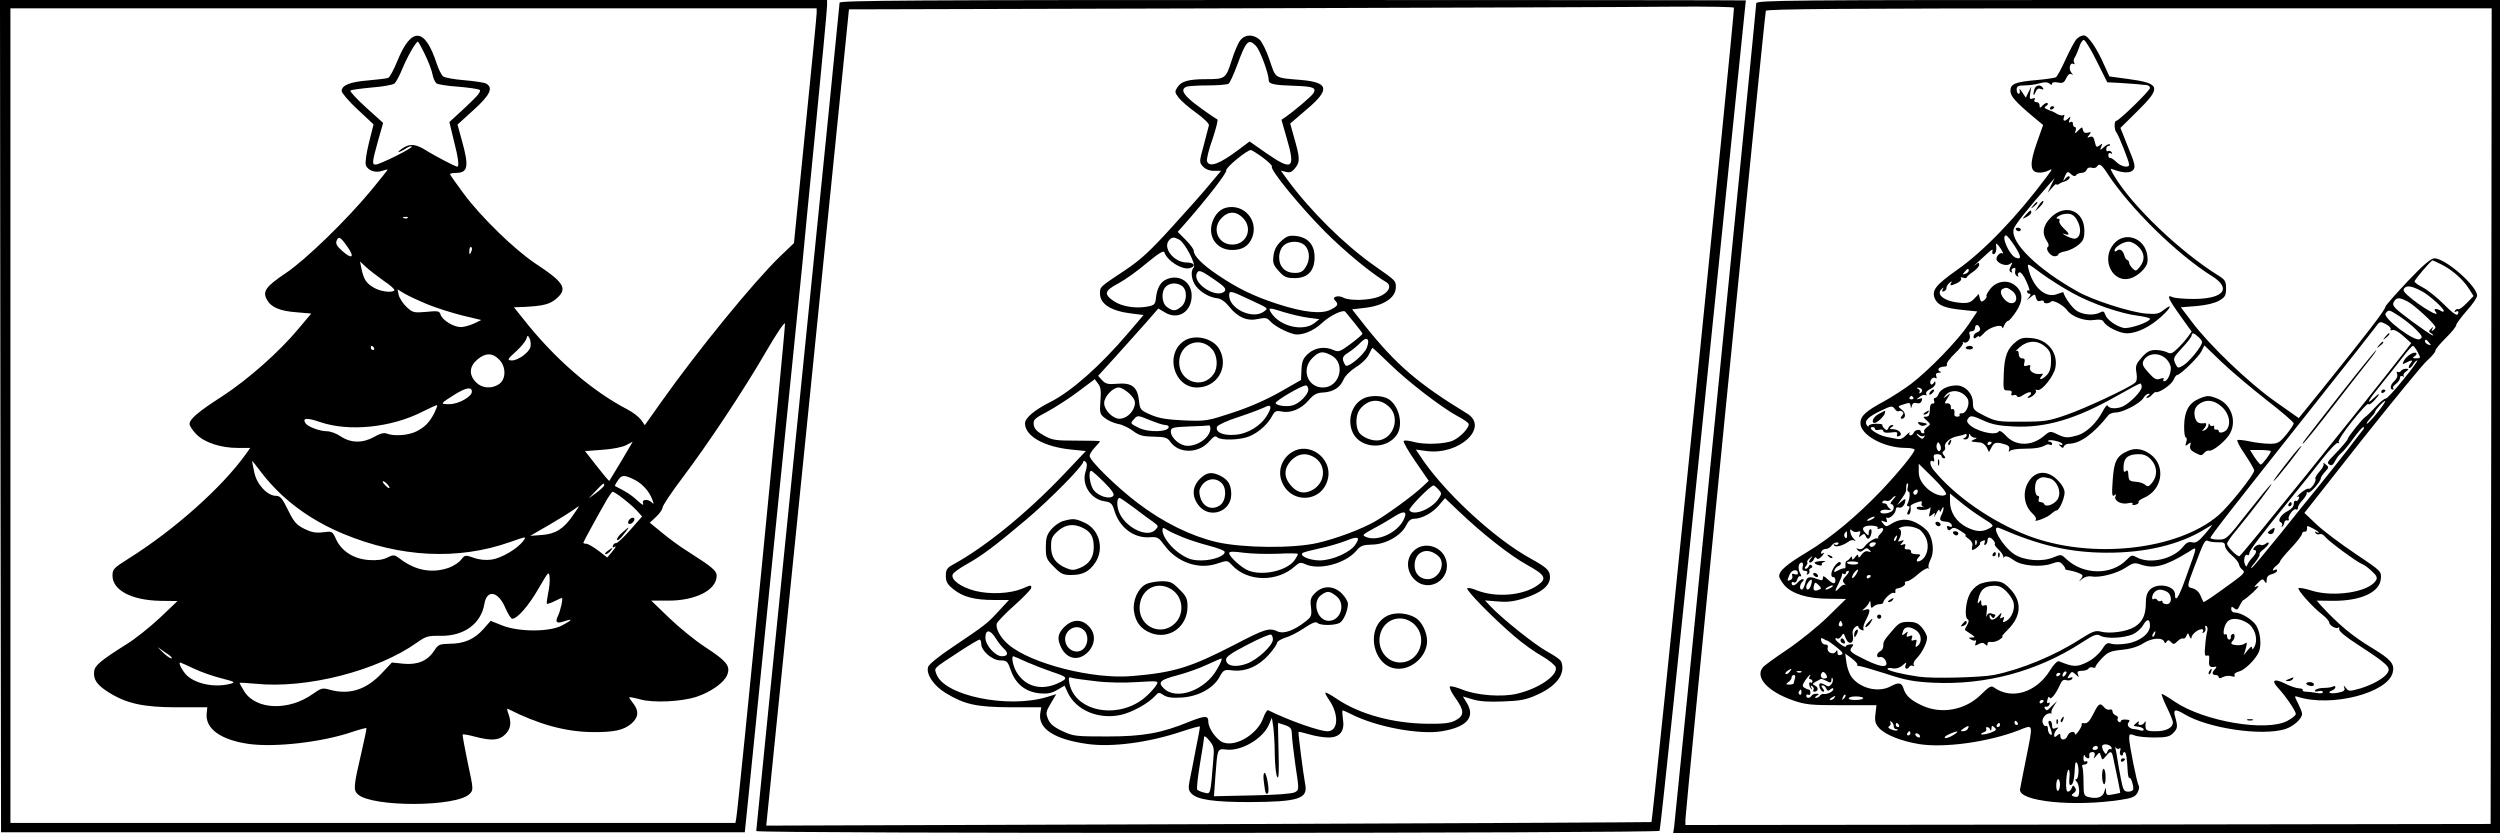 <?xml version="1.0" standalone="no"?>
<!DOCTYPE svg PUBLIC "-//W3C//DTD SVG 20010904//EN"
 "http://www.w3.org/TR/2001/REC-SVG-20010904/DTD/svg10.dtd">
<svg version="1.0" xmlns="http://www.w3.org/2000/svg"
 width="1200pt" height="400pt" viewBox="0 0 1200 400"
 preserveAspectRatio="xMidYMid meet">
<g transform="translate(0,400) scale(0.1,-0.1)"
fill="#000000" stroke="none">
<path d="M2 2003 l3 -1998 1785 0 1785 0 18 175 c9 96 70 688 133 1315 64 627
120 1187 126 1245 5 58 34 353 64 657 30 303 54 563 54 577 l0 26 -1985 0
-1985 0 2 -1997z m3918 1935 c0 -13 -25 -267 -55 -564 l-54 -541 -67 -64
c-125 -121 -395 -451 -569 -697 l-80 -113 -18 26 c-11 14 -40 37 -66 50 -171
89 -351 245 -500 435 l-44 55 54 2 c87 5 117 12 149 39 56 48 40 77 -100 169
-100 67 -256 218 -341 331 -38 51 -69 95 -69 98 0 3 13 6 28 6 58 0 64 30 30
152 l-22 80 77 70 c80 72 96 107 60 127 -10 5 -57 12 -105 16 -48 4 -94 12
-102 19 -7 6 -21 34 -30 61 -56 173 -121 178 -188 14 -17 -43 -38 -81 -45 -83
-7 -3 -51 -8 -96 -12 -86 -7 -127 -23 -127 -51 0 -9 34 -49 77 -89 l76 -71
-22 -88 c-12 -48 -19 -96 -15 -107 8 -26 47 -40 79 -28 14 5 25 8 25 5 0 -2
-35 -46 -77 -97 -118 -143 -318 -337 -410 -398 -97 -65 -114 -89 -92 -128 20
-37 62 -55 143 -61 l70 -6 -63 -75 c-90 -108 -240 -241 -361 -320 -120 -77
-160 -112 -160 -135 0 -10 15 -32 33 -50 40 -40 117 -65 199 -65 l59 0 -19
-27 c-116 -163 -346 -367 -566 -505 -70 -44 -76 -50 -76 -81 0 -70 91 -118
229 -121 l83 -1 -84 -80 c-47 -44 -117 -100 -157 -125 -126 -79 -156 -104
-159 -132 -5 -39 13 -65 66 -99 88 -56 169 -74 332 -74 l145 0 -3 -30 c-7 -73
68 -127 203 -146 125 -17 347 8 490 56 39 13 72 22 74 20 1 -2 -9 -52 -23
-112 -39 -168 -41 -185 -18 -206 69 -62 473 -61 536 2 19 19 19 21 -9 151 -15
72 -26 132 -24 134 2 3 29 -2 59 -10 80 -21 117 -18 145 11 27 26 31 57 15
100 -6 15 -7 25 -3 23 145 -74 274 -110 403 -112 107 -1 151 8 190 40 35 30
38 61 10 97 -11 14 -20 27 -20 30 0 2 24 -2 53 -10 64 -18 200 -11 272 13 68
23 130 67 145 103 18 44 -1 67 -105 135 -48 31 -125 94 -173 140 l-86 83 80 0
c132 -1 234 51 234 119 0 25 -21 42 -140 118 -34 21 -89 61 -121 88 l-60 49
31 29 c16 15 30 35 30 43 0 9 43 74 96 144 124 164 299 428 405 612 46 79 85
137 87 128 3 -16 -225 -2333 -234 -2375 l-4 -22 -1740 0 -1740 0 0 1955 0
1955 1935 0 1935 0 0 -22z m-1880 -200 c17 -35 33 -77 36 -95 3 -18 12 -37 19
-43 6 -5 53 -13 103 -16 50 -4 96 -11 104 -15 9 -7 -8 -28 -66 -82 l-79 -73
21 -87 c22 -85 27 -127 17 -127 -9 0 -106 51 -145 75 -52 34 -81 37 -115 15
-17 -11 -26 -20 -22 -20 4 0 19 7 33 16 13 9 27 14 31 11 6 -7 -154 -87 -174
-87 -18 0 -17 11 11 112 l25 88 -82 74 c-45 41 -79 78 -75 81 3 4 50 10 103
15 53 4 101 13 108 19 7 5 24 36 37 68 24 59 66 133 76 133 2 0 18 -28 34 -62z
m-83 -784 c-3 -3 -12 -4 -19 -1 -8 3 -5 6 6 6 11 1 17 -2 13 -5z m-289 -139
c37 -52 21 -62 -28 -17 -22 19 -29 32 -25 45 10 25 18 22 53 -28z m595 -20
c-7 -21 -12 -19 -10 4 0 11 5 18 9 15 4 -3 5 -11 1 -19z m-421 -143 c32 -21
55 -42 51 -46 -13 -13 -69 -5 -100 14 -36 21 -47 40 -58 90 l-7 35 28 -26 c16
-15 55 -45 86 -67z m208 -112 c41 -17 117 -41 168 -54 l92 -22 -35 -17 c-20
-9 -48 -17 -63 -17 -35 0 -88 33 -97 59 -5 18 -12 20 -69 14 -59 -5 -65 -4
-94 23 -17 16 -34 42 -38 57 l-6 28 33 -20 c19 -11 68 -34 109 -51z m496 -206
c-7 -26 -59 -64 -88 -64 -26 0 -23 6 22 46 21 19 42 45 46 56 6 20 7 20 16 4
5 -10 7 -29 4 -42z m-751 -4 c3 -5 1 -10 -4 -10 -6 0 -11 5 -11 10 0 6 2 10 4
10 3 0 8 -4 11 -10z m600 -55 c35 -34 35 -96 0 -119 -36 -24 -82 -20 -110 9
-35 35 -33 76 6 109 38 33 73 33 104 1z m-130 -155 c0 -24 -64 -60 -108 -60
-46 0 -45 2 25 46 55 34 83 39 83 14z m-180 -102 c-24 -46 -44 -67 -87 -89
-38 -19 -107 -24 -142 -10 -13 5 -33 0 -60 -16 -55 -31 -112 -30 -160 2 -20
14 -50 25 -67 25 -34 0 -93 22 -103 39 -16 25 7 27 71 5 137 -47 339 -27 489
49 38 19 70 34 72 32 2 -2 -4 -18 -13 -37z m898 -230 c-31 -51 -57 -94 -58
-96 -2 -2 -29 30 -60 70 l-57 73 83 6 c48 3 97 13 114 22 17 9 31 16 32 17 0
0 -24 -42 -54 -92z m-1627 -167 c82 -75 178 -136 291 -183 274 -114 551 -128
801 -40 79 28 80 28 64 6 -29 -39 -105 -83 -152 -90 -28 -4 -60 -1 -87 9 -40
14 -42 13 -60 -10 -10 -13 -36 -30 -58 -38 -80 -28 -159 -14 -231 40 -31 23
-33 24 -64 9 -22 -11 -50 -15 -90 -12 -73 5 -131 43 -157 100 -18 39 -18 39
-63 33 -35 -4 -56 0 -90 17 -38 19 -50 34 -78 91 -27 55 -37 67 -57 67 -41 0
-92 54 -104 111 -6 27 -11 53 -11 56 0 3 19 -21 43 -53 24 -33 70 -83 103
-113z m1694 74 c34 -18 66 -54 80 -90 9 -24 9 -28 -1 -17 -20 19 -50 16 -42
-5 4 -11 -7 -5 -27 14 -29 27 -52 42 -108 70 -2 1 4 13 14 27 18 28 31 28 84
1z m-1190 -20 c19 -22 8 -25 -12 -3 -10 10 -14 18 -9 18 5 0 14 -7 21 -15z
m1040 -4 c0 -5 -17 -21 -37 -36 l-38 -28 34 36 c37 39 41 42 41 28z m86 -60
c21 -16 52 -42 68 -59 l28 -31 -57 -65 c-32 -36 -62 -64 -68 -63 -5 1 -12 -4
-15 -12 -3 -10 0 -11 9 -5 8 4 3 -5 -11 -22 l-25 -30 -43 33 c-24 18 -50 33
-58 33 -8 0 -14 2 -14 5 0 4 67 127 116 212 11 18 22 33 25 33 3 0 24 -13 45
-29z m-236 -85 c-44 -64 -83 -89 -149 -94 l-56 -4 90 52 c50 29 101 61 115 71
14 10 26 19 28 19 2 0 -11 -20 -28 -44z m-119 -374 c-5 -26 -8 -48 -6 -50 2
-2 18 3 36 12 18 9 34 16 36 16 7 0 -7 -63 -19 -87 -15 -30 -6 -38 31 -25 44
15 38 6 -11 -20 -60 -32 -207 -32 -288 0 l-55 22 -35 -40 c-43 -48 -92 -70
-162 -70 -48 -1 -55 -4 -73 -32 -32 -50 -80 -70 -147 -64 l-57 6 -48 -51 c-76
-81 -157 -106 -253 -79 -31 9 -39 7 -77 -20 -117 -84 -275 -78 -331 12 -12 20
-22 37 -22 40 0 2 35 0 77 -4 245 -25 584 62 775 198 42 30 53 33 112 32 113
-2 195 58 211 153 12 73 68 61 102 -22 12 -27 26 -49 32 -49 24 0 79 63 126
145 47 81 50 85 53 55 2 -17 -1 -52 -7 -78z m-1821 -295 c13 -10 19 -17 12
-17 -7 0 -27 15 -45 33 -18 17 -24 25 -13 16 12 -9 32 -23 46 -32z m120 -66
c33 -16 93 -37 133 -47 60 -15 68 -19 47 -25 -74 -21 -166 -4 -212 38 -22 21
-44 63 -33 63 2 0 31 -13 65 -29z"/>
<path d="M3021 1506 c-7 -8 -8 -17 -3 -20 6 -3 15 1 21 8 7 8 8 17 3 20 -6 3
-15 -1 -21 -8z"/>
<path d="M2987 1444 c-16 -13 -27 -29 -25 -35 2 -6 16 5 31 25 33 42 32 44 -6
10z"/>
<path d="M2916 1355 c-11 -8 -15 -15 -9 -15 6 0 16 7 23 15 16 19 11 19 -14 0z"/>
<path d="M4030 3987 c0 -8 -90 -903 -200 -1990 -110 -1086 -200 -1980 -200
-1986 0 -13 4323 -11 4336 1 4 4 98 902 210 1995 112 1094 204 1989 204 1991
0 1 -979 2 -2175 2 -1818 0 -2175 -2 -2175 -13z m4293 -24 c5 -7 -390 -3903
-396 -3909 -1 -1 -958 -6 -2125 -10 l-2124 -7 7 69 c4 38 93 920 199 1959
l191 1890 1845 5 c1015 3 1970 6 2122 8 152 1 279 -1 281 -5z"/>
<path d="M5953 3806 c-10 -12 -29 -57 -42 -99 -27 -84 -30 -87 -122 -87 -83 0
-118 -10 -136 -37 -15 -22 -15 -26 4 -51 11 -15 49 -48 84 -73 35 -25 63 -52
62 -60 -2 -8 -13 -51 -25 -96 -22 -80 -22 -82 -4 -102 12 -13 31 -21 53 -21
l34 0 -52 -62 c-28 -35 -111 -128 -184 -208 -105 -116 -151 -158 -226 -208
-122 -81 -119 -78 -119 -111 0 -50 52 -84 152 -96 l57 -7 -74 -87 c-133 -156
-271 -279 -374 -331 -74 -37 -121 -76 -121 -102 0 -61 91 -113 223 -126 l69
-7 -105 -111 c-179 -188 -378 -350 -536 -436 -25 -14 -31 -23 -31 -52 0 -28 7
-41 36 -64 45 -37 101 -52 195 -52 l72 0 -49 -53 c-56 -61 -63 -66 -217 -170
-64 -42 -119 -86 -122 -98 -11 -35 27 -91 85 -126 91 -55 147 -67 311 -68
l147 0 -5 -30 c-10 -73 68 -124 226 -146 118 -17 296 7 454 60 48 16 87 27 87
23 0 -4 -9 -54 -21 -112 -11 -58 -24 -125 -29 -148 -7 -36 -5 -47 10 -62 29
-29 109 -40 278 -40 234 1 281 16 267 85 -9 48 -35 249 -32 252 2 1 25 -4 52
-12 26 -8 68 -15 91 -15 56 0 80 30 70 90 -3 22 -4 40 -1 40 3 0 23 -9 43 -19
118 -60 326 -99 433 -81 119 20 161 66 121 134 l-20 33 47 -14 c32 -10 77 -13
146 -10 83 3 111 8 163 32 95 42 138 102 116 159 -3 9 -33 30 -65 47 -58 31
-217 158 -273 217 l-28 30 61 -5 c46 -4 76 -1 129 16 81 26 122 60 122 100 0
33 -14 46 -93 90 -177 97 -424 327 -532 495 l-19 28 52 -7 c156 -21 302 114
194 180 -233 142 -339 233 -485 415 l-67 85 59 7 c92 10 151 49 151 99 0 32 2
30 -105 105 -144 102 -304 260 -416 412 l-31 43 24 -6 c20 -5 30 -1 46 20 23
29 22 47 -8 151 l-17 61 78 67 c114 96 108 130 -23 142 -133 11 -123 5 -153
93 -14 43 -36 88 -48 100 -31 28 -71 27 -94 -3z m77 -28 c19 -21 60 -132 60
-164 0 -17 25 -23 127 -26 88 -3 103 -10 87 -36 -11 -16 -87 -81 -131 -112
l-22 -15 24 -84 c45 -152 30 -164 -97 -76 l-80 56 -52 -39 c-91 -69 -141 -87
-152 -57 -4 9 8 57 26 107 17 51 28 94 23 95 -5 2 -44 28 -86 59 -76 55 -95
85 -61 98 9 3 55 6 102 6 48 0 92 4 99 8 6 4 25 45 42 91 43 117 54 128 91 89z
m31 -534 c27 -20 47 -39 44 -44 -9 -15 137 -193 254 -311 98 -98 226 -203 296
-244 28 -17 10 -51 -36 -69 -45 -18 -141 -21 -170 -5 -26 14 -58 4 -41 -13 18
-18 15 -26 -20 -44 -44 -23 -128 -14 -253 26 -117 38 -193 75 -291 141 -73 49
-114 91 -114 115 0 8 -17 31 -38 52 l-39 39 39 44 c105 120 197 239 194 251
-5 12 98 97 118 98 4 0 30 -16 57 -36z m-401 -394 c27 -14 83 -121 70 -134
-17 -17 -11 -62 11 -90 24 -31 68 -55 104 -58 16 -2 37 -17 56 -41 41 -51 86
-70 138 -58 34 7 43 6 58 -11 21 -23 75 -52 115 -62 35 -8 93 15 133 53 38 36
104 68 113 54 4 -5 24 -30 45 -55 20 -25 37 -47 37 -50 0 -3 -25 -25 -56 -48
-50 -37 -59 -41 -81 -31 -43 20 -90 13 -123 -16 -25 -23 -31 -36 -33 -78 l-2
-49 -100 -57 c-63 -36 -146 -73 -226 -99 -124 -41 -129 -42 -236 -38 -82 4
-120 10 -159 27 -50 22 -52 24 -57 69 -7 65 -35 86 -104 80 -44 -4 -56 -1 -73
17 l-19 21 82 90 c45 50 110 123 145 162 l62 71 34 -20 c62 -36 126 5 126 82
0 65 -59 104 -119 79 -31 -12 -48 -44 -53 -95 -3 -26 -8 -31 -43 -37 -56 -10
-120 1 -158 26 -50 34 -46 50 20 85 32 17 94 61 137 98 56 46 81 62 85 52 14
-43 91 -89 126 -75 27 10 16 26 -19 26 -60 0 -116 69 -85 106 14 17 24 17 49
4z m169 -192 c47 -32 58 -44 50 -55 -34 -40 -154 33 -135 83 8 21 19 18 85
-28z m-155 -31 c26 -19 24 -76 -4 -99 -27 -22 -39 -23 -68 -2 -26 18 -30 74
-6 98 19 19 54 21 78 3z m322 -64 c97 -45 93 -42 70 -59 -54 -39 -166 14 -166
78 0 25 7 23 96 -19z m169 -62 c33 -10 84 -22 114 -26 l54 -7 -24 -19 c-54
-42 -165 -16 -207 49 -17 27 -13 27 63 3z m395 -172 c-13 -31 -86 -93 -100
-84 -4 3 -10 14 -13 25 -4 14 3 25 27 39 17 11 42 31 56 46 31 33 48 19 30
-26z m110 -75 c90 -88 251 -211 327 -252 29 -15 53 -32 53 -38 0 -20 -39 -61
-74 -78 -38 -18 -142 -22 -195 -6 -19 5 -38 7 -43 4 -5 -3 20 -47 56 -99 l64
-93 -31 -29 c-43 -41 -171 -134 -227 -166 -67 -38 -185 -82 -275 -103 -118
-27 -357 -25 -485 4 -123 29 -254 93 -377 186 -103 78 -233 205 -233 228 0 7
11 25 25 40 14 15 25 28 25 30 0 2 -51 3 -112 3 -102 0 -117 2 -158 25 -33 19
-46 32 -48 52 -3 23 4 30 65 62 37 20 104 63 148 96 l80 60 16 -22 c13 -16 15
-36 11 -83 -4 -57 -3 -63 22 -82 14 -11 42 -24 63 -28 20 -3 52 -19 71 -33 29
-22 46 -27 99 -28 54 -1 66 -4 80 -24 41 -59 137 -58 188 2 20 23 29 28 38 19
16 -16 111 -14 155 5 43 18 88 58 108 97 13 24 19 27 45 22 42 -10 94 11 130
53 25 29 40 37 71 38 48 3 81 24 97 62 7 17 33 43 60 60 28 17 54 43 62 61 8
17 15 31 17 31 2 0 39 -34 82 -76z m-281 41 c73 -37 43 -155 -39 -155 -74 0
-105 87 -51 141 33 33 50 35 90 14z m-109 -165 c0 -24 -44 -68 -76 -76 -30 -8
-77 -1 -81 11 -3 10 123 84 145 85 6 0 12 -9 12 -20z m-858 -20 c24 -25 29
-36 24 -58 -9 -34 -41 -62 -73 -62 -32 0 -73 42 -73 75 0 31 41 75 70 75 12 0
35 -14 52 -30z m661 -102 c-30 -52 -94 -91 -155 -95 -58 -5 -96 13 -86 39 4 8
50 30 105 47 54 18 109 39 123 46 32 17 37 3 13 -37z m-490 -48 c9 0 17 -4 17
-9 0 -25 -96 -28 -143 -5 -43 22 -43 21 -23 43 16 18 18 18 74 -5 31 -13 65
-24 75 -24z m217 -17 c-1 -41 -57 -83 -110 -83 -36 0 -80 38 -80 69 0 18 8 21
88 24 48 1 90 4 95 5 4 1 7 -6 7 -15z m-599 -206 c-21 -62 24 -133 90 -143 32
-5 38 -11 48 -45 24 -80 92 -132 167 -128 41 3 45 0 73 -38 60 -82 164 -119
254 -88 48 16 49 16 71 -8 75 -81 218 -82 303 -4 19 17 27 19 48 9 67 -31 193
3 245 64 21 25 32 29 77 30 64 1 138 43 162 91 11 23 23 33 39 33 37 0 90 29
120 66 l28 33 64 -61 c115 -110 248 -214 329 -259 89 -49 98 -66 52 -98 -70
-50 -201 -61 -294 -24 -21 9 -41 13 -44 9 -8 -8 125 -144 225 -229 39 -34 100
-78 135 -97 34 -20 63 -44 65 -54 8 -40 -84 -102 -187 -126 -71 -17 -191 -8
-259 19 -30 12 -57 19 -62 16 -5 -3 6 -28 25 -54 44 -61 45 -85 3 -108 -26
-14 -55 -18 -138 -17 -164 2 -324 46 -431 118 -29 20 -55 34 -57 31 -2 -2 5
-16 16 -32 50 -71 47 -153 -6 -153 -39 0 -186 52 -285 101 -5 2 -15 -14 -23
-36 -26 -77 -129 -141 -192 -119 -31 11 -72 67 -72 100 0 30 -15 30 -91 0
-133 -55 -222 -71 -394 -71 -152 0 -163 1 -216 26 -41 19 -59 35 -68 57 -12
29 -11 36 13 76 l26 44 -46 -14 c-188 -56 -492 7 -529 110 -11 32 -20 23 114
111 46 30 88 55 93 55 4 0 8 -9 8 -21 0 -33 53 -79 92 -79 31 0 35 -4 51 -50
23 -64 70 -101 137 -108 38 -3 57 0 84 16 l36 21 16 -35 c40 -83 146 -128 251
-106 55 11 134 55 168 92 16 18 19 18 41 3 18 -11 41 -14 88 -11 78 5 151 45
180 99 19 34 22 36 63 31 62 -7 124 20 173 75 22 25 40 51 40 58 0 6 18 17 39
24 22 6 63 27 92 47 36 24 55 32 63 24 13 -13 81 -13 106 0 19 10 40 59 40 92
0 11 -13 33 -29 49 -39 39 -91 40 -128 3 -22 -22 -25 -32 -20 -70 4 -40 2 -45
-29 -69 -54 -42 -103 -59 -131 -46 -41 19 -60 13 -206 -63 -211 -109 -290
-134 -492 -151 -187 -17 -485 59 -593 150 -40 33 -65 80 -57 103 4 9 42 49 85
87 44 39 79 76 80 83 0 15 0 15 -42 -3 -60 -25 -156 -29 -228 -11 -68 18 -117
53 -107 79 3 8 32 29 64 47 76 42 142 92 289 216 117 99 274 259 274 278 0 6
5 5 11 -1 8 -8 8 -20 0 -46z m89 -52 c40 -40 51 -58 43 -66 -17 -17 -70 -1
-93 28 -19 25 -28 93 -12 93 4 0 32 -25 62 -55z m1604 -34 c17 -18 17 -21 1
-45 -33 -50 -122 -85 -140 -55 -6 9 100 117 116 119 3 0 14 -9 23 -19z m-1461
-88 c35 -27 76 -57 92 -68 27 -20 27 -21 10 -39 -40 -40 -146 14 -174 87 -12
32 -10 67 3 67 3 0 34 -21 69 -47z m1293 -61 c-31 -59 -121 -101 -175 -81 -25
10 -24 11 34 43 33 17 78 44 100 58 47 30 63 23 41 -20z m-1056 -82 c30 -12
86 -30 125 -40 38 -10 71 -22 73 -28 6 -19 -55 -42 -111 -42 -41 0 -63 6 -98
29 -46 29 -89 84 -89 115 0 15 2 15 23 2 12 -8 47 -24 77 -36z m826 -34 c-24
-37 -111 -76 -171 -76 -48 0 -98 21 -83 35 3 4 39 13 79 22 40 8 98 25 129 37
59 24 71 19 46 -18z m-373 -44 c53 3 97 2 97 -1 0 -4 -7 -17 -16 -30 -36 -50
-151 -77 -221 -50 -32 12 -93 67 -93 84 0 8 18 9 68 2 37 -5 111 -7 165 -5z
m281 -203 c47 -37 22 -119 -36 -119 -56 0 -82 92 -36 124 29 21 40 20 72 -5z
m-1635 -202 c11 -18 29 -41 40 -51 23 -21 19 -36 -10 -36 -32 0 -79 53 -79 89
0 41 23 40 49 -2z m1331 -6 c0 -29 -73 -97 -124 -116 -55 -21 -101 -12 -101
19 0 14 28 33 104 72 57 30 107 51 112 48 5 -3 9 -13 9 -23z m-1179 -110 c35
-15 89 -36 119 -46 77 -25 81 -31 25 -56 -79 -35 -154 -14 -195 54 -17 27 -27
77 -16 77 2 0 32 -13 67 -29z m911 -33 c-57 -102 -196 -152 -256 -92 -30 29
-18 41 67 63 45 12 109 35 142 51 33 15 64 29 68 29 5 1 -4 -23 -21 -51z
m-582 -58 c54 -7 139 -8 199 -4 99 6 103 6 93 -12 -6 -11 -25 -33 -44 -51
-125 -120 -346 -86 -375 57 -5 28 -4 32 13 26 10 -3 62 -10 114 -16z m859
-355 c1 -49 6 -97 12 -105 7 -11 9 25 6 123 -2 75 -3 137 -2 137 1 0 16 -5 34
-11 26 -9 31 -16 32 -42 0 -18 8 -85 17 -150 18 -118 18 -119 -3 -130 -12 -7
-93 -13 -204 -15 l-184 -4 7 98 c10 132 9 131 52 126 72 -9 177 53 205 120
l14 33 7 -45 c3 -25 7 -85 7 -135z m-295 -20 c-14 -173 -13 -167 -42 -160 -15
3 -30 10 -35 14 -4 4 2 60 13 125 11 65 20 123 20 129 0 7 11 -1 25 -18 22
-27 24 -37 19 -90z"/>
<path d="M5885 3003 c-30 -8 -53 -32 -66 -70 -23 -70 22 -133 95 -133 49 0 79
18 96 59 33 82 -39 165 -125 144z m80 -48 c51 -50 20 -129 -50 -129 -70 0
-101 79 -50 129 31 32 69 32 100 0z"/>
<path d="M6151 2844 c-23 -21 -34 -41 -38 -70 -5 -36 -1 -46 25 -75 26 -29 37
-34 77 -34 62 0 95 35 95 100 0 59 -30 94 -86 102 -35 4 -46 1 -73 -23z m114
-24 c23 -25 24 -71 1 -104 -12 -20 -25 -26 -51 -26 -46 0 -75 29 -75 75 0 22
8 43 20 55 26 26 81 26 105 0z"/>
<path d="M5677 2359 c-86 -67 -39 -219 68 -219 96 0 154 95 110 180 -30 59
-127 80 -178 39z m141 -35 c26 -29 30 -89 7 -120 -52 -75 -165 -37 -165 56 0
90 100 130 158 64z"/>
<path d="M6542 2086 c-56 -30 -77 -107 -47 -166 39 -75 160 -79 209 -8 33 47
13 138 -38 172 -30 19 -92 20 -124 2z m128 -41 c50 -50 21 -145 -48 -158 -34
-7 -87 15 -101 41 -16 31 -13 84 7 108 40 50 97 54 142 9z"/>
<path d="M6202 1830 c-46 -28 -67 -82 -53 -131 37 -122 202 -116 226 8 18 96
-92 174 -173 123z m101 -22 c67 -35 62 -129 -9 -163 -39 -18 -72 -9 -103 31
-30 38 -27 79 8 115 31 31 67 37 104 17z"/>
<path d="M5759 1701 c-38 -39 -39 -87 -3 -130 53 -63 154 -26 154 56 0 45 -14
69 -50 88 -43 22 -68 19 -101 -14z m103 -18 c28 -25 24 -88 -7 -109 -35 -23
-73 -11 -90 28 -7 18 -10 39 -7 47 17 49 69 66 104 34z"/>
<path d="M5103 1499 c-17 -5 -43 -23 -57 -40 -21 -25 -26 -41 -26 -86 0 -51 3
-58 39 -94 33 -34 45 -39 82 -39 56 0 87 16 116 59 45 67 20 160 -51 192 -45
21 -56 21 -103 8z m97 -34 c37 -19 50 -43 50 -92 0 -48 -22 -81 -66 -99 -29
-12 -39 -12 -66 -1 -52 22 -73 53 -73 104 0 38 5 49 33 74 37 33 77 37 122 14z"/>
<path d="M6785 1355 c-37 -36 -35 -97 4 -136 70 -70 182 2 151 97 -22 65 -108
87 -155 39z m118 -23 c40 -35 6 -112 -50 -112 -37 0 -63 27 -63 65 0 67 60 93
113 47z"/>
<path d="M5499 1195 c-37 -20 -63 -78 -56 -128 7 -54 35 -89 85 -107 87 -30
172 33 172 128 0 38 -5 50 -39 83 -34 35 -44 39 -87 39 -27 -1 -61 -7 -75 -15z
m121 -22 c58 -34 68 -116 21 -164 -65 -65 -171 -20 -171 73 1 86 79 133 150
91z"/>
<path d="M6663 1046 c-116 -52 -75 -256 51 -256 70 0 136 65 136 133 0 41 -24
91 -53 110 -37 24 -96 30 -134 13z m128 -45 c65 -66 20 -181 -70 -181 -73 0
-120 79 -91 151 28 66 109 81 161 30z"/>
<path d="M5109 991 c-33 -33 -36 -58 -14 -102 29 -54 83 -63 126 -20 38 38 40
91 4 126 -34 35 -78 33 -116 -4z m95 -17 c22 -22 20 -67 -4 -89 -27 -25 -71
-10 -84 27 -20 56 48 103 88 62z"/>
<path d="M6067 243 c6 -52 10 -60 19 -50 9 9 -6 97 -16 97 -6 0 -7 -21 -3 -47z"/>
<path d="M8430 3984 c0 -20 -388 -3906 -394 -3952 l-5 -32 1985 0 1984 0 0
2000 0 2000 -1785 0 c-1639 0 -1785 -1 -1785 -16z m3528 -1981 l-3 -1958
-1932 -3 -1933 -2 0 27 c0 35 380 3863 386 3881 3 9 360 12 1744 12 l1740 0
-2 -1957z"/>
<path d="M9967 3812 c-9 -10 -32 -53 -52 -97 -20 -44 -41 -83 -47 -86 -5 -3
-45 -9 -89 -13 -105 -9 -129 -18 -129 -52 0 -26 25 -54 116 -130 l41 -34 -29
-82 c-36 -101 -35 -142 4 -146 15 -2 37 2 50 9 21 11 21 9 -6 -27 -144 -194
-305 -361 -434 -451 -102 -72 -122 -98 -104 -138 15 -31 46 -44 135 -53 l68
-7 -43 -64 c-50 -75 -188 -217 -274 -283 -33 -25 -92 -63 -130 -84 -89 -48
-114 -71 -114 -105 0 -57 113 -119 217 -119 24 0 43 -4 43 -9 0 -14 -76 -107
-159 -195 -120 -125 -242 -227 -357 -296 -101 -61 -134 -90 -134 -116 0 -7 11
-26 25 -43 36 -41 111 -65 213 -65 l83 -1 -88 -86 c-48 -47 -135 -117 -193
-156 -58 -39 -111 -77 -118 -86 -40 -48 24 -117 145 -159 61 -21 85 -23 234
-23 l166 0 -5 -43 c-4 -35 0 -47 18 -67 31 -33 107 -63 194 -77 122 -19 333
11 477 67 71 28 69 38 33 -142 -14 -70 -27 -135 -28 -143 -5 -57 257 -84 485
-49 54 8 69 15 79 34 7 13 10 28 6 33 -9 14 -46 199 -46 228 0 21 3 23 26 14
14 -6 57 -10 95 -10 56 0 73 4 89 20 23 23 24 32 11 78 -11 38 -1 41 44 14
113 -68 370 -106 483 -72 41 13 82 50 82 74 0 7 -9 29 -19 49 -19 37 -19 38
-1 32 161 -51 432 19 455 117 10 41 -8 62 -98 117 -95 57 -163 114 -245 203
l-22 25 77 -1 c135 -1 226 41 231 106 3 36 3 36 -125 122 -70 47 -154 110
-185 140 l-57 54 275 349 c152 191 293 364 315 383 22 19 39 40 39 47 0 7 23
34 50 61 28 27 50 55 50 62 0 6 23 37 50 68 28 31 50 63 50 73 0 46 -152 179
-205 179 -16 0 -54 -32 -129 -111 -58 -62 -106 -116 -106 -121 0 -14 -84 -124
-310 -404 l-106 -131 -115 81 c-126 89 -315 270 -398 381 l-53 70 76 6 c46 4
88 14 108 26 28 16 33 25 33 58 0 34 -5 42 -33 60 -184 113 -419 337 -504 481
-21 36 -21 37 -3 30 44 -17 81 -18 94 -2 12 14 9 30 -24 109 l-37 93 81 80
c117 115 112 134 -45 155 l-89 12 -24 53 c-37 84 -78 144 -99 144 -10 0 -26
-8 -35 -18z m98 -107 l50 -100 60 -3 c33 -2 71 -5 85 -6 14 -2 33 -4 43 -4 9
-1 17 -8 17 -14 0 -13 -149 -158 -162 -158 -11 0 -10 -44 1 -56 10 -11 61
-140 61 -154 0 -18 -40 -10 -62 13 -13 12 -26 21 -30 19 -5 -1 -8 5 -8 14 0 9
5 12 12 8 7 -4 8 -3 4 5 -4 6 -12 9 -17 6 -5 -4 -9 1 -9 9 0 9 5 16 12 16 6 0
8 3 5 7 -4 3 -16 -2 -27 -12 -20 -18 -21 -18 -14 1 7 16 6 17 -8 6 -14 -11
-17 -9 -23 17 -5 23 -10 28 -23 24 -15 -6 -15 -4 -4 9 11 14 10 16 -7 11 -13
-3 -20 1 -23 13 -3 16 -4 16 -22 -2 -17 -17 -19 -17 -13 -1 3 9 2 17 -3 17 -6
0 -10 7 -10 16 0 9 -5 12 -12 8 -8 -5 -9 -1 -4 12 6 15 5 17 -5 7 -18 -18 -29
-16 -22 5 3 9 3 14 -2 10 -4 -4 -17 -2 -29 4 -11 7 -23 13 -26 14 -3 0 -13 4
-23 9 -14 6 -16 10 -6 16 8 4 11 11 7 14 -3 3 -13 -1 -22 -10 -14 -15 -16 -15
-16 -1 0 9 -7 16 -16 16 -9 0 -12 5 -8 12 5 8 2 9 -9 5 -14 -5 -16 -1 -12 26
l5 32 -13 -27 -13 -27 -18 27 c-10 15 -15 19 -12 10 3 -10 1 -18 -4 -18 -6 0
-10 9 -10 20 0 16 7 20 38 20 20 0 53 4 71 10 24 7 39 6 48 -1 9 -8 13 -8 13
0 0 6 11 8 28 5 23 -5 30 -1 40 21 8 17 17 23 25 19 9 -6 9 -4 -1 8 -14 17 -6
51 11 41 6 -3 7 -1 3 6 -4 6 -3 17 2 24 5 7 15 29 22 50 6 21 17 37 23 35 7
-2 35 -48 62 -103z m50 -537 c109 -167 334 -388 502 -493 96 -60 58 -109 -86
-110 -47 0 -94 4 -103 9 -30 14 -21 -8 37 -89 l55 -77 -19 -26 c-11 -15 -33
-40 -49 -55 -25 -24 -33 -27 -50 -18 -12 6 -36 11 -55 11 -28 0 -42 -8 -67
-36 -27 -31 -31 -41 -25 -73 4 -27 2 -41 -8 -49 -30 -25 -242 -124 -330 -154
-83 -29 -104 -32 -212 -32 -112 -1 -124 1 -177 27 -54 27 -58 31 -58 63 0 45
-37 84 -79 84 -40 0 -79 -19 -86 -42 -4 -10 -11 -18 -17 -18 -5 0 -8 -7 -4
-15 3 -8 0 -14 -7 -12 -7 1 -12 -7 -13 -18 -2 -40 -4 -45 -21 -45 -13 0 -13
-3 5 -18 20 -18 20 -19 2 -32 -10 -8 -17 -17 -14 -22 3 -4 0 -8 -5 -8 -6 0
-11 4 -11 8 0 14 -29 10 -34 -5 -3 -7 -10 -13 -16 -13 -6 0 -8 6 -4 13 4 6 -3
1 -16 -11 -18 -19 -29 -23 -54 -17 -17 3 -35 7 -41 8 -45 9 -98 47 -65 47 6 0
10 -4 10 -9 0 -5 9 -7 20 -4 11 3 20 0 20 -6 0 -7 13 -10 36 -7 27 4 34 2 30
-9 -3 -9 0 -12 10 -8 21 8 -2 33 -30 33 -17 0 -18 2 -6 10 10 7 11 10 2 10 -7
0 -15 -7 -18 -15 -5 -11 -9 -12 -19 -2 -7 7 -11 14 -10 18 2 3 -12 5 -31 5
-19 0 -34 -5 -34 -10 0 -6 -5 -4 -10 4 -13 20 9 41 71 70 48 23 52 23 64 7 6
-9 15 -14 18 -11 3 3 11 3 17 -1 8 -5 8 -11 -1 -21 -7 -8 -7 -14 -1 -14 21 0
21 30 0 44 -16 12 -18 16 -7 20 8 2 22 7 32 10 11 4 17 0 18 -12 1 -15 2 -15
6 1 3 12 11 16 23 12 11 -3 20 0 24 11 5 12 2 15 -11 10 -16 -5 -16 -4 1 9 10
8 23 12 29 8 6 -3 7 -1 3 5 -4 7 3 17 18 24 14 6 26 18 26 27 0 13 -2 13 -9 2
-5 -7 -11 -9 -14 -4 -8 13 9 37 22 29 7 -5 9 -1 5 8 -4 11 0 16 12 17 11 0 14
3 6 6 -17 7 -5 23 19 23 11 0 17 5 14 10 -4 6 14 30 39 54 25 23 42 47 38 51
-4 5 -2 5 4 2 16 -9 36 17 28 37 -4 11 -1 16 10 16 9 0 16 7 16 15 0 19 16 20
23 1 4 -9 -1 -17 -12 -21 -10 -3 -18 -12 -18 -20 0 -11 4 -12 14 -4 7 6 13 8
13 3 0 -5 10 3 23 17 24 28 87 47 88 26 0 -6 4 -2 9 11 5 12 14 22 19 22 5 0
22 20 38 44 36 54 34 96 -6 127 -35 28 -88 20 -118 -18 -12 -15 -20 -30 -18
-34 3 -4 -2 -12 -11 -20 -13 -10 -16 -9 -21 9 l-5 21 -22 -23 c-16 -17 -30
-22 -61 -20 -78 5 -126 39 -95 67 10 9 11 9 5 -2 -5 -9 -3 -12 6 -9 8 3 13 10
12 16 -1 5 5 16 14 24 12 9 15 9 9 1 -9 -16 -4 -16 28 -2 14 7 23 17 19 22 -4
6 0 8 10 4 10 -3 17 -3 17 1 0 4 14 16 30 27 16 11 30 26 30 34 0 12 -3 12
-18 0 -17 -13 -8 -5 61 58 16 15 25 19 21 9 -3 -9 -1 -16 5 -16 10 0 16 21 12
43 -2 14 7 7 24 -19 9 -15 13 -24 7 -20 -13 8 -36 -20 -27 -34 12 -19 49 -29
64 -16 12 9 12 8 3 -11 -9 -16 -9 -24 0 -29 6 -4 8 -3 5 3 -4 6 -1 13 7 16 9
4 12 0 9 -13 -3 -10 1 -21 8 -25 7 -5 10 -4 6 2 -4 6 -1 13 6 16 7 2 21 -15
34 -45 12 -27 18 -46 12 -43 -5 4 -9 1 -9 -4 0 -6 5 -11 11 -11 8 0 7 -6 -2
-17 -13 -17 -12 -16 7 0 21 17 22 17 27 -3 3 -13 10 -18 21 -14 9 3 16 2 16
-4 0 -11 25 -10 36 1 9 9 60 -19 77 -43 21 -30 85 -53 128 -46 27 4 40 2 46
-8 14 -25 77 -56 113 -56 49 1 110 31 165 81 48 44 55 66 9 30 -22 -18 -36
-20 -84 -16 -73 6 -255 64 -328 106 -191 107 -320 232 -307 297 3 19 61 92
166 212 l31 35 -17 -35 -16 -35 21 24 c11 13 20 20 20 17 0 -4 6 -4 13 1 6 4
14 8 17 9 21 4 39 18 34 26 -3 5 -12 1 -20 -9 -13 -16 -13 -15 -3 10 11 25 14
26 30 11 11 -10 19 -12 24 -5 3 6 15 11 26 11 11 0 22 7 25 15 4 10 13 13 24
10 10 -3 21 -1 25 5 11 18 22 11 50 -32z m-445 -348 c33 -51 34 -68 5 -57 -31
13 -72 107 -46 107 5 0 23 -23 41 -50z m2050 -90 c52 -26 104 -73 131 -116
l22 -35 -33 -34 c-18 -19 -37 -32 -41 -29 -4 2 -11 -1 -15 -7 -4 -8 -3 -9 4
-5 7 4 12 3 12 -2 0 -24 -17 -15 -70 38 -33 33 -77 68 -100 80 -22 11 -40 24
-40 29 0 9 79 101 86 101 3 0 22 -9 44 -20z m-1771 -137 c94 -52 233 -99 316
-109 30 -4 55 -10 55 -14 0 -16 -100 -50 -127 -44 -38 9 -80 40 -88 64 -5 16
-10 18 -25 10 -28 -15 -79 -12 -110 7 -22 13 -58 62 -66 90 0 2 -14 -3 -31 -9
-55 -21 -116 34 -137 124 -6 26 -4 26 61 -23 38 -28 106 -71 152 -96z m-499
108 c0 -5 -7 -12 -16 -15 -14 -5 -15 -4 -4 9 14 17 20 19 20 6z m2173 -98 c34
-17 107 -82 107 -95 0 -5 -6 -6 -12 -1 -23 14 -40 13 -28 -2 32 -38 -77 26
-135 79 -18 17 -22 25 -13 34 13 13 35 9 81 -15z m-1965 1 c26 -18 27 -56 1
-59 -32 -5 -74 57 -45 69 18 7 20 7 44 -10z m1900 -52 c34 -19 132 -109 132
-123 0 -4 -5 -11 -12 -15 -7 -5 -8 -2 -3 7 7 12 5 12 -6 1 -12 -11 -12 -14 1
-22 8 -5 11 -10 7 -10 -5 0 -51 32 -103 70 -84 63 -93 73 -84 90 13 24 25 24
68 2z m-39 -71 c25 -17 61 -45 79 -64 30 -31 32 -36 17 -45 -26 -14 -181 104
-164 124 15 19 15 19 68 -15z m-44 -61 c-3 -6 1 -7 9 -4 8 3 30 -9 52 -29 l38
-34 -34 -44 c-194 -249 -783 -979 -791 -979 -14 0 -59 47 -59 60 0 7 19 35 43
63 71 86 182 231 169 223 -6 -3 -57 -65 -113 -136 -99 -127 -103 -130 -140
-130 -22 0 -39 4 -39 8 0 9 103 141 526 674 132 166 251 317 264 335 22 31 24
32 52 17 16 -8 26 -19 23 -24z m-923 -37 c10 -9 18 -20 18 -25 0 -19 -61 -94
-89 -111 -27 -16 -28 -16 -40 9 -11 24 -8 30 34 75 25 26 45 53 45 59 0 15 11
12 32 -7z m1108 -28 c11 -13 10 -14 -4 -9 -9 3 -16 10 -16 15 0 13 6 11 20 -6z
m-782 -274 c72 -56 132 -107 132 -113 0 -5 -16 -30 -36 -54 -33 -40 -41 -44
-80 -44 -24 0 -66 5 -94 11 -27 6 -55 9 -60 7 -5 -2 10 -32 35 -68 24 -36 45
-71 45 -79 0 -19 -122 -172 -171 -214 -197 -169 -613 -214 -915 -98 -172 66
-351 190 -452 314 -21 25 -22 55 -2 42 4 -3 6 4 3 15 -4 15 0 20 16 20 11 0
21 -4 21 -10 0 -5 5 -10 11 -10 8 0 8 4 0 14 -9 10 -9 16 -1 21 6 4 9 13 6 20
-6 18 25 45 60 51 15 3 31 7 36 10 4 3 8 1 8 -5 0 -5 -6 -12 -12 -14 -8 -3 -6
-6 5 -6 10 -1 17 6 18 17 0 10 3 12 6 5 2 -7 12 -13 21 -14 14 0 13 -2 -3 -9
-20 -9 -17 -10 30 -14 10 0 24 -11 31 -23 l11 -23 13 24 c12 24 24 26 70 11
12 -4 17 -12 14 -23 -4 -10 -2 -13 3 -7 4 6 33 11 63 11 58 0 87 5 108 17 6 5
17 5 22 2 6 -3 10 -1 10 4 0 6 -5 11 -12 11 -6 0 -9 2 -6 5 8 8 68 -7 68 -17
0 -5 -6 -6 -12 -2 -8 4 -8 2 1 -7 10 -11 15 -11 18 -1 3 6 13 12 23 12 54 0
119 47 191 138 5 6 21 12 35 12 33 0 116 43 132 69 7 12 18 21 25 21 8 0 7 -4
-3 -10 -8 -5 -10 -10 -4 -10 6 0 17 7 24 15 6 8 15 14 18 13 16 -5 74 35 84
57 6 14 14 25 18 25 15 0 101 84 116 112 l15 30 82 -79 c45 -43 142 -125 215
-182z m727 229 c15 -29 15 -30 -7 -30 -18 0 -20 2 -8 10 8 5 12 12 8 15 -10
10 -46 -13 -59 -36 -9 -19 -9 -19 10 -10 28 15 36 14 21 -4 -7 -9 -10 -18 -7
-21 3 -3 12 3 19 15 7 12 16 21 21 21 4 0 -26 -42 -67 -92 -41 -51 -79 -92
-84 -91 -6 1 -28 -17 -49 -40 -21 -23 -43 -44 -48 -47 -12 -5 -85 -97 -85
-105 0 -6 -30 -42 -74 -87 -24 -24 -27 -31 -15 -38 10 -7 18 -2 28 18 8 15 21
32 30 38 9 7 34 37 56 68 22 30 44 56 49 56 5 0 4 -6 -1 -12 -6 -7 -43 -56
-83 -108 -41 -52 -101 -129 -135 -170 -34 -41 -116 -143 -183 -227 -67 -83
-127 -155 -134 -159 -7 -5 -1 7 15 25 15 18 25 36 23 40 -3 4 6 15 20 25 13
11 24 23 24 29 0 5 -7 4 -15 -3 -8 -6 -19 -9 -25 -5 -5 3 -17 -1 -26 -9 -8 -9
-11 -16 -5 -16 16 0 13 -14 -7 -36 -11 -11 -21 -26 -24 -34 -5 -12 -7 -12 -13
3 -8 20 1 51 13 43 5 -3 9 1 9 9 0 13 50 79 208 274 39 47 101 125 139 174 38
49 72 84 78 81 7 -4 8 -2 4 4 -4 7 25 51 66 102 40 50 74 87 76 81 2 -6 14 1
28 16 31 34 31 43 -1 13 -44 -41 -27 -10 38 69 34 42 80 100 102 129 21 28 43
52 47 52 4 0 14 -13 23 -30z m-1208 -32 c13 -12 23 -32 23 -45 0 -29 -17 -63
-31 -63 -6 0 -7 4 -4 10 4 6 -2 7 -16 2 -18 -7 -28 -2 -56 29 -28 31 -32 41
-24 58 20 37 74 41 108 9z m-117 -136 c0 -19 -51 -72 -87 -91 -29 -15 -70 -14
-76 2 -2 6 -13 -6 -25 -29 -28 -54 -78 -102 -121 -114 -48 -13 -57 -13 -97 6
-33 16 -35 15 -65 -10 -58 -49 -135 -48 -181 3 -15 17 -30 26 -33 21 -15 -25
-116 1 -146 36 -9 11 -9 17 0 28 10 12 20 11 68 -11 43 -20 77 -27 147 -30
154 -8 300 35 496 146 58 33 108 60 113 60 4 1 7 -7 7 -17z m-1055 -11 c3 -5
0 -13 -6 -17 -7 -4 -9 -3 -5 4 3 5 0 13 -6 15 -9 4 -10 6 -1 6 6 1 14 -3 18
-8z m219 -44 c14 -22 -5 -72 -27 -71 -9 1 -14 -2 -11 -7 3 -5 -2 -9 -10 -9 -9
0 -15 3 -15 8 3 19 -2 33 -10 28 -5 -3 -8 2 -7 12 0 10 -6 16 -16 16 -16 -2
-16 0 0 25 16 25 16 26 -3 11 -18 -14 -19 -14 -7 2 26 33 81 25 106 -15z
m-260 5 c3 -5 -1 -9 -9 -9 -8 0 -12 4 -9 9 3 4 7 8 9 8 2 0 6 -4 9 -8z m2225
-76 c-24 -29 -46 -52 -48 -50 -3 2 5 14 17 27 12 13 22 26 22 29 0 10 44 57
49 53 2 -3 -16 -29 -40 -59z m-2174 -108 c5 4 5 1 1 -6 -6 -10 -11 -10 -22 -1
-8 6 -14 14 -14 16 0 3 6 0 13 -6 8 -6 18 -7 22 -3z m79 -69 c-9 -15 -24 10
-17 29 5 12 7 12 15 -2 5 -9 6 -21 2 -27z m246 37 c0 -3 -4 -8 -10 -11 -5 -3
-10 -1 -10 4 0 6 5 11 10 11 6 0 10 -2 10 -4z m1340 -42 c0 -10 -41 -64 -48
-64 -4 0 -17 16 -30 35 l-22 35 50 0 c27 0 50 -3 50 -6z m-1559 -207 c-17 -17
-70 4 -101 39 -22 25 -30 45 -30 72 l0 36 70 -69 c41 -40 66 -73 61 -78z
m-184 33 c-3 -11 -1 -20 4 -20 10 0 5 -42 -6 -60 -3 -5 -1 -10 5 -10 8 0 8 -6
0 -20 -7 -14 -7 -20 0 -20 9 0 14 20 11 42 0 3 13 11 29 16 23 8 28 8 24 -3
-3 -7 0 -15 8 -18 7 -2 3 -2 -9 0 -13 2 -23 0 -23 -5 0 -13 53 -13 62 0 5 8 6
0 2 -17 -7 -27 -6 -29 10 -16 14 12 16 12 11 -5 -3 -10 1 -5 9 11 8 17 16 23
16 15 1 -10 4 -9 10 5 5 11 9 14 9 7 1 -7 -4 -22 -10 -34 -12 -23 -8 -30 22
-32 12 0 24 -7 27 -15 3 -10 0 -12 -11 -8 -11 4 -14 2 -10 -9 4 -11 9 -12 19
-3 10 9 21 6 46 -10 18 -11 29 -21 23 -21 -5 0 1 -7 14 -16 15 -11 21 -23 18
-35 -3 -11 -2 -19 1 -19 12 1 42 27 36 32 -2 3 3 8 12 12 12 5 15 2 10 -9 -3
-9 -2 -13 4 -10 6 3 10 13 10 21 0 8 4 14 9 14 11 0 32 -25 26 -32 -3 -2 6
-15 19 -27 14 -13 23 -28 22 -35 -2 -6 -1 -8 1 -3 7 12 22 8 51 -13 35 -26
127 -34 179 -16 33 12 40 11 53 -3 8 -8 14 -18 13 -21 -1 -3 6 -6 15 -7 9 -1
30 -6 46 -12 25 -10 27 -13 15 -29 -13 -16 -12 -16 6 0 13 10 30 14 47 11 38
-7 122 15 164 44 31 21 41 23 67 14 66 -23 118 -10 231 59 46 28 47 42 -12
-123 -34 -96 -52 -123 -52 -79 0 41 -85 57 -120 22 -14 -14 -20 -33 -20 -65 0
-57 -16 -91 -54 -114 -37 -23 -119 -34 -161 -23 -26 7 -40 2 -100 -36 -122
-79 -285 -146 -415 -172 -65 -12 -295 -18 -360 -8 -78 11 -150 29 -150 37 0 5
11 6 25 3 16 -3 33 2 47 14 19 17 21 17 15 2 -7 -19 8 -25 18 -8 4 6 11 7 17
4 7 -4 8 -2 4 4 -4 6 2 20 13 31 26 26 51 75 51 100 0 11 -11 32 -24 48 -19
22 -32 28 -66 28 -36 0 -46 -6 -71 -35 -48 -56 -49 -58 -49 -80 0 -11 -7 -23
-15 -26 -8 -4 -15 -12 -15 -20 0 -7 6 -11 14 -8 8 3 19 -3 26 -15 19 -37 -16
-37 -92 0 -78 38 -85 44 -68 64 9 11 7 14 -9 12 -12 -1 -21 -5 -21 -10 0 -10
-49 25 -50 36 0 5 4 6 9 2 6 -3 14 3 20 12 9 16 11 15 20 -9 14 -37 42 -28 35
11 -4 18 0 32 10 40 9 8 16 9 16 3 0 -5 7 -13 16 -16 9 -3 12 -2 9 4 -4 6 2
28 14 49 21 42 19 53 -7 44 -16 -5 -16 -5 -1 8 9 8 19 21 22 29 3 9 6 5 6 -9
1 -20 4 -22 13 -13 7 7 20 12 30 12 10 0 18 4 18 8 0 15 41 53 51 46 5 -3 8 0
7 7 -2 7 2 14 7 14 23 3 45 18 39 26 -3 5 2 9 10 9 9 0 33 16 54 35 22 19 43
31 48 27 5 -4 6 -3 2 2 -4 5 0 22 8 39 19 35 14 95 -10 132 -9 14 -35 34 -57
45 -43 23 -84 20 -125 -7 -19 -12 -23 -11 -35 4 -12 15 -12 16 5 10 14 -6 17
-4 12 8 -3 9 -2 14 3 10 12 -7 41 22 41 40 0 8 6 12 14 9 14 -5 29 10 32 34 2
9 -4 8 -19 -5 l-21 -18 21 30 c22 31 23 35 23 60 0 8 3 15 6 15 4 0 4 -9 1
-20z m47 -25 c-4 -8 -10 -12 -15 -9 -11 6 -2 24 11 24 5 0 7 -7 4 -15z m310
-120 c59 -37 59 -38 35 -51 -34 -19 -64 -17 -110 6 -49 25 -79 72 -79 123 l0
38 48 -39 c26 -22 74 -57 106 -77z m-429 85 c-10 -11 -13 -20 -7 -20 15 0 16
-27 1 -35 -20 -13 -57 -13 -53 0 3 7 17 10 32 8 16 -3 22 -1 15 4 -6 4 -13 13
-15 18 -1 6 -9 9 -15 9 -7 -1 -10 3 -7 8 3 5 12 7 19 4 8 -3 19 2 25 10 7 8
15 14 18 14 3 0 -3 -9 -13 -20z m-95 -90 c-8 -5 -19 -10 -25 -10 -5 0 -3 5 5
10 8 5 20 10 25 10 6 0 3 -5 -5 -10z m23 -44 c-4 -5 1 -7 10 -3 21 8 22 -7 2
-26 -8 -8 -12 -17 -10 -21 3 -3 2 -4 -1 -1 -10 7 -47 -16 -63 -37 -8 -12 -19
-17 -30 -13 -12 5 -13 4 -4 -6 10 -10 16 -9 28 1 13 11 18 11 28 0 10 -10 9
-12 -5 -7 -11 4 -23 -2 -33 -16 -10 -15 -15 -17 -15 -7 -1 11 -4 10 -15 -4
-11 -14 -15 -16 -15 -5 0 10 -3 10 -8 2 -4 -6 -11 -13 -17 -15 -5 -1 -8 -11
-7 -21 2 -9 0 -16 -5 -15 -4 1 -18 -3 -30 -10 -19 -10 -22 -10 -17 2 3 8 12
17 20 20 9 3 12 11 9 16 -4 6 -14 1 -26 -14 -20 -26 -25 -56 -9 -56 6 0 10 -7
10 -15 0 -21 -12 -19 -38 5 -17 16 -22 18 -22 6 0 -12 -5 -14 -26 -6 -41 16
-52 12 -59 -20 -4 -16 -11 -30 -16 -30 -13 0 -11 24 3 38 8 8 8 12 1 12 -6 0
-16 -7 -23 -15 -14 -17 -30 -20 -30 -4 0 5 5 7 11 4 6 -4 13 2 16 14 3 11 10
18 15 15 6 -4 5 3 -2 16 -12 23 -7 50 9 50 5 0 7 -9 4 -20 -4 -14 0 -20 11
-20 11 0 14 -5 10 -12 -4 -7 -3 -8 5 -4 6 4 9 11 6 16 -3 4 1 10 7 13 8 2 9 8
4 13 -5 5 -11 4 -13 -3 -3 -7 -9 -13 -15 -13 -7 0 -7 5 1 13 6 8 9 16 6 19 -3
3 3 11 12 19 16 13 17 12 4 -3 -9 -12 -10 -18 -2 -18 6 0 14 7 18 16 4 10 8
12 13 5 4 -8 13 -4 26 10 10 13 13 19 5 14 -9 -5 -12 -3 -9 6 3 8 12 14 22 14
9 0 21 7 26 14 4 8 16 16 24 17 9 1 14 -2 10 -7 -3 -5 -10 -6 -16 -3 -7 4 -8
2 -4 -4 7 -11 44 -1 73 21 7 5 18 6 25 2 7 -4 6 -1 -2 7 -8 7 -17 22 -18 33
-3 15 -1 17 8 8 7 -6 19 -9 28 -5 12 4 14 1 9 -13 -6 -15 -5 -16 8 -5 12 10
16 9 21 -4 3 -9 10 -14 14 -11 12 7 19 45 9 45 -5 0 -9 -8 -9 -17 0 -16 -1
-16 -16 -1 -23 22 -10 36 30 35 20 -1 32 -5 29 -11z m199 -7 c11 -6 26 -26 34
-44 16 -39 4 -89 -27 -106 -21 -11 -25 1 -7 19 9 9 6 12 -15 12 -16 0 -26 5
-24 13 1 6 -6 11 -16 10 -13 -1 -17 4 -13 14 5 11 2 13 -10 9 -14 -5 -15 -4
-4 9 11 13 10 14 -5 9 -14 -6 -16 -4 -10 7 13 20 13 49 1 50 -6 0 -2 4 9 8 23
9 59 5 87 -10z m1371 -23 c-30 -35 -43 -44 -61 -39 -16 4 -28 -2 -43 -21 -46
-59 -158 -85 -221 -52 -24 13 -28 12 -48 -9 -73 -77 -208 -76 -291 1 -25 24
-26 24 -64 8 -55 -22 -139 -15 -187 16 -58 39 -118 145 -70 125 193 -84 337
-117 512 -118 186 -1 350 38 470 111 19 12 36 22 38 22 2 0 -14 -20 -35 -44z
m547 8 c0 -3 -5 -2 -12 2 -7 4 -8 3 -4 -4 4 -6 13 -9 20 -6 8 3 20 -3 27 -13
15 -20 152 -121 178 -131 9 -3 30 -18 46 -34 24 -22 28 -31 19 -45 -34 -55
-202 -81 -308 -48 -31 10 -59 15 -63 12 -7 -8 68 -92 114 -127 18 -14 32 -30
33 -37 0 -15 35 -35 45 -25 3 4 5 0 3 -8 -2 -9 31 -37 92 -76 138 -90 155
-106 142 -131 -15 -27 -69 -58 -134 -78 -50 -14 -54 -14 -67 2 -12 15 -13 15
-8 1 4 -12 -3 -18 -30 -23 -37 -7 -57 0 -29 11 9 3 16 10 16 16 0 5 -5 6 -11
3 -6 -4 -26 -7 -45 -7 -19 0 -37 -5 -41 -11 -4 -6 2 -8 15 -5 12 4 22 1 22 -4
0 -6 -12 -8 -31 -4 -17 3 -40 6 -51 6 -10 0 -17 3 -15 8 3 4 -6 8 -19 8 -13 1
-43 11 -66 23 -51 25 -67 17 -36 -18 39 -41 88 -114 88 -128 0 -7 -19 -22 -42
-34 -102 -52 -397 -2 -538 92 -33 23 -62 40 -64 38 -2 -2 9 -31 25 -64 16 -33
29 -65 29 -72 0 -26 -32 -43 -81 -43 -48 0 -53 3 -50 40 0 10 -1 11 -5 3 -3
-7 -12 -13 -20 -13 -10 0 -12 5 -8 13 5 7 0 6 -11 -3 -17 -14 -17 -15 8 -18
15 -2 27 -8 27 -14 0 -5 -7 -7 -16 -4 -9 3 -21 6 -27 6 -25 0 -41 18 -30 32 9
10 6 13 -13 14 -13 1 -24 -2 -24 -8 0 -5 -5 -6 -10 -3 -6 4 -8 11 -5 16 4 5
-1 12 -9 15 -9 3 -16 12 -16 20 0 7 -6 11 -13 8 -8 -3 -20 2 -27 11 -19 23
-27 19 -51 -30 -21 -41 -30 -50 -51 -46 -5 0 -7 -2 -6 -7 2 -4 -5 -18 -15 -32
-9 -13 -17 -20 -17 -14 0 18 -29 12 -36 -8 -7 -22 -34 -24 -34 -2 0 14 -3 14
-15 4 -12 -10 -15 -10 -15 2 0 8 6 20 13 27 10 10 9 11 -5 6 -14 -6 -18 -2
-18 14 0 12 -5 21 -11 21 -7 0 -8 -7 -4 -18 16 -38 18 -55 7 -48 -7 4 -12 16
-12 27 0 11 -4 18 -9 14 -5 -3 -13 4 -16 16 -7 21 18 49 40 45 5 -2 7 -1 3 1
-4 3 0 17 9 31 l17 27 -23 -22 c-25 -26 -27 -27 -36 -13 -4 6 -1 9 6 8 6 -2
14 3 17 11 2 8 0 11 -6 7 -6 -4 -8 2 -4 16 3 12 7 17 10 10 5 -15 31 18 50 61
9 21 17 27 31 22 11 -3 23 0 27 6 5 9 2 10 -9 6 -14 -5 -15 -3 -5 13 12 18 14
18 31 3 17 -16 17 -16 11 0 -5 13 0 17 19 17 14 0 29 5 32 11 4 6 13 8 21 5 8
-3 13 -2 12 2 -1 4 13 23 31 42 29 30 41 35 97 41 43 4 76 15 102 31 39 26 93
30 101 7 2 -8 5 -8 11 1 6 9 11 9 21 -2 11 -12 15 -12 31 4 10 10 23 16 27 13
5 -2 12 3 16 13 7 16 8 15 15 -3 5 -11 9 -14 9 -6 1 16 30 40 49 41 7 0 10 -5
6 -12 -5 -7 -3 -8 5 -4 7 5 10 15 7 23 -3 8 -1 11 5 8 5 -4 7 -15 4 -24 -3
-10 -8 -42 -10 -71 -4 -41 -2 -51 9 -47 10 4 12 -3 10 -24 -3 -27 4 -35 31
-29 6 1 4 -4 -2 -11 -17 -17 -16 -29 2 -29 8 0 15 -5 15 -10 0 -7 7 -7 20 0
12 6 30 8 42 4 13 -4 18 -2 14 5 -4 6 6 14 22 18 17 4 46 28 66 51 30 37 36
52 36 90 0 28 -8 59 -19 78 -18 30 -74 64 -105 64 -9 0 -16 7 -16 16 0 13 3
14 15 4 12 -10 17 -7 26 14 7 14 15 26 18 26 3 0 24 17 46 37 23 22 32 34 20
29 -18 -6 -18 -5 3 16 19 20 24 21 32 8 8 -12 10 -11 10 6 0 15 8 24 25 28 14
4 25 11 25 17 0 6 -4 7 -10 4 -17 -11 -11 7 8 21 9 7 17 16 17 21 1 4 24 33
53 63 28 30 52 61 52 68 0 6 6 11 13 10 6 -2 11 5 11 14 -2 16 1 16 27 2 16
-8 29 -17 29 -20z m-2264 -14 c0 -12 -4 -16 -9 -11 -5 5 -6 14 -3 20 10 15 12
14 12 -9z m237 -15 c-3 -9 -8 -14 -10 -11 -3 3 -2 9 2 15 9 16 15 13 8 -4z
m384 -27 c-3 -8 -6 -5 -6 6 -1 11 2 17 5 13 3 -3 4 -12 1 -19z m1161 9 c25 1
32 -2 32 -17 0 -10 14 -30 32 -45 18 -15 33 -34 35 -43 1 -9 9 -22 18 -28 13
-10 6 -19 -52 -61 -99 -72 -134 -96 -137 -92 -1 2 -7 16 -14 31 -6 16 -22 30
-37 34 -29 7 -29 6 10 109 45 119 49 126 65 118 8 -4 30 -6 48 -6z m-1649 -14
c-6 -7 -15 -10 -20 -7 -13 8 -3 21 15 21 12 0 13 -4 5 -14z m-79 -85 c0 -11
-47 -10 -54 0 -2 4 9 8 25 7 16 0 29 -3 29 -7z m-290 -50 c0 -6 -7 -7 -16 -4
-11 4 -15 2 -11 -8 3 -8 -1 -17 -9 -20 -17 -7 -17 -4 -3 28 11 23 39 26 39 4z
m276 -10 c-9 -12 -16 -17 -16 -10 0 14 23 42 29 37 1 -2 -4 -14 -13 -27z m-44
-1 c-18 -19 -20 -26 -9 -37 6 -8 8 -11 3 -8 -5 4 -17 -2 -27 -14 -24 -26 -24
-17 -2 25 9 18 16 36 15 40 -1 5 2 6 8 2 5 -3 10 -1 10 4 0 6 5 11 12 11 6 0
2 -10 -10 -23z m118 -1 c0 -3 -4 -8 -10 -11 -5 -3 -10 -1 -10 4 0 6 5 11 10
11 6 0 10 -2 10 -4z m-287 -44 c-6 -24 -23 -30 -23 -9 0 13 21 39 26 34 2 -2
1 -13 -3 -25z m37 -23 c-21 -9 -29 -2 -23 20 5 18 6 18 22 3 15 -15 15 -18 1
-23z m60 11 c-8 -5 -19 -10 -25 -10 -5 0 -3 5 5 10 8 5 20 10 25 10 6 0 3 -5
-5 -10z m1611 -20 c26 -15 26 -60 -1 -60 -11 0 -20 5 -20 11 0 5 -4 8 -9 4 -5
-3 -12 -1 -16 5 -4 6 -11 8 -16 5 -13 -9 -11 19 3 33 15 15 33 15 59 2z m-81
-164 c0 -37 -50 -76 -111 -85 -29 -5 -63 -5 -75 -1 -18 7 -26 2 -45 -28 -15
-22 -43 -47 -72 -61 -49 -24 -65 -23 -134 5 -7 3 -26 -16 -43 -44 -66 -107
-185 -143 -270 -81 -12 9 -24 2 -60 -34 -76 -76 -192 -97 -285 -53 -54 25 -79
48 -89 84 -9 26 -23 28 -62 7 -59 -31 -146 -9 -187 46 -10 14 -21 45 -24 69
l-6 43 31 -23 c17 -13 29 -26 27 -30 -3 -4 1 -7 8 -7 6 1 64 -16 127 -36 96
-32 134 -39 230 -44 251 -12 498 54 710 191 62 40 74 45 93 34 28 -15 110 -11
154 7 18 8 41 28 50 44 19 33 33 32 33 -3z m467 14 c36 -22 53 -76 35 -113 -7
-14 -11 -17 -12 -7 0 10 -6 7 -20 -10 l-20 -25 10 33 c7 26 6 31 -3 24 -7 -6
-24 -10 -39 -9 -28 2 -34 8 -21 21 12 12 12 37 0 33 -7 -3 -11 -10 -9 -16 1
-6 -2 -11 -8 -11 -5 0 -10 7 -10 16 0 8 -4 13 -9 9 -14 -8 -7 41 9 59 17 22
58 20 97 -4z m-1944 -3 c3 -8 -1 -14 -8 -14 -7 0 -11 6 -8 14 3 7 6 13 8 13 2
0 5 -6 8 -13z m355 -33 c25 -17 29 -56 8 -73 -12 -10 -13 -8 -9 10 5 18 3 21
-10 16 -12 -4 -14 -2 -10 10 5 13 2 15 -11 10 -14 -6 -17 -3 -12 9 5 14 4 15
-9 4 -16 -14 -18 -10 -9 14 8 20 33 20 62 0z m1145 -19 c-3 -9 -8 -14 -10 -11
-3 3 -2 9 2 15 9 16 15 13 8 -4z m-1572 -30 c3 0 22 -14 44 -31 31 -25 35 -32
22 -37 -12 -4 -17 -1 -17 11 0 13 -2 14 -8 4 -12 -18 -45 -3 -39 18 3 11 -1
17 -11 16 -9 0 -18 7 -20 18 -3 13 0 16 10 10 7 -5 16 -9 19 -9z m-181 -150
c-7 -9 -15 -13 -19 -10 -3 3 1 10 9 15 21 14 24 12 10 -5z m57 -1 c-3 -3 -12
-4 -19 -1 -8 3 -5 6 6 6 11 1 17 -2 13 -5z m123 -25 c0 -3 -7 -6 -15 -6 -15 0
-20 18 -8 30 6 7 22 -10 23 -24z m1142 9 c-7 -7 -12 -8 -12 -2 0 14 12 26 19
19 2 -3 -1 -11 -7 -17z m-22 8 c0 -3 -4 -8 -10 -11 -5 -3 -10 -1 -10 4 0 6 5
11 10 11 6 0 10 -2 10 -4z m-1274 -22 c-3 -9 -6 -19 -6 -23 0 -4 -9 -7 -21 -7
-18 0 -18 2 -5 12 9 6 16 16 16 23 0 6 5 11 11 11 6 0 8 -7 5 -16z m69 6 c-3
-5 -1 -10 4 -10 6 0 11 -5 11 -11 0 -5 -4 -8 -9 -5 -11 7 -8 -21 4 -31 4 -4 5
-2 0 6 -5 10 -4 12 4 7 6 -4 9 -12 6 -17 -4 -5 -2 -9 4 -9 18 0 22 19 5 28
-18 10 -20 8 26 33 3 1 15 -3 28 -10 19 -10 22 -9 23 6 0 11 3 13 6 5 3 -7 0
-19 -7 -27 -9 -11 -16 -12 -30 -2 -11 6 -22 9 -25 6 -8 -9 5 -39 17 -39 6 0 5
6 -2 15 -9 11 -9 15 -1 15 6 0 14 -7 17 -15 5 -12 10 -13 20 -4 9 7 14 8 14 1
0 -11 -29 -26 -47 -23 -6 1 -14 -3 -18 -9 -3 -5 -12 -10 -18 -10 -7 0 -6 4 3
10 13 8 13 10 -2 10 -9 0 -20 -4 -23 -10 -8 -13 -25 -13 -25 1 0 5 5 7 10 4 6
-3 10 1 10 9 0 9 -3 16 -7 16 -5 0 -14 4 -22 9 -11 7 -10 13 4 35 16 24 34 39
20 16z m-38 -75 c0 -8 -4 -12 -9 -9 -5 3 -6 10 -3 15 9 13 12 11 12 -6z m204
-28 c-10 -9 -11 -8 -5 6 3 10 9 15 12 12 3 -3 0 -11 -7 -18z m-46 3 c-3 -5
-12 -10 -18 -10 -7 0 -6 4 3 10 19 12 23 12 15 0z m138 -2 c-2 -5 -20 -8 -39
-8 -19 0 -33 4 -29 9 3 6 21 9 39 8 19 -1 32 -5 29 -9z m867 -12 c0 -3 -4 -8
-10 -11 -5 -3 -10 -1 -10 4 0 6 5 11 10 11 6 0 10 -2 10 -4z m-720 -122 c0 -8
5 -14 12 -14 6 0 9 -2 6 -5 -3 -3 -16 -2 -28 3 -16 6 -19 11 -12 16 7 4 9 12
6 18 -4 7 -2 8 4 4 7 -4 12 -14 12 -22z m595 16 c3 -5 1 -10 -4 -10 -6 0 -11
5 -11 10 0 6 2 10 4 10 3 0 8 -4 11 -10z m-570 -10 c3 -5 1 -10 -4 -10 -6 0
-11 5 -11 10 0 6 2 10 4 10 3 0 8 -4 11 -10z m485 0 c0 -5 -5 -10 -11 -10 -5
0 -7 5 -4 10 3 6 8 10 11 10 2 0 4 -4 4 -10z m-155 -19 c-3 -6 -14 -11 -23
-11 -13 0 -13 2 4 14 21 15 30 14 19 -3z m107 -19 c-34 -12 -61 -9 -28 4 9 3
13 10 10 15 -3 5 -1 9 5 9 5 0 12 -6 14 -12 3 -8 6 -6 6 5 1 15 3 16 15 5 12
-11 8 -15 -22 -26z m-382 -2 c0 -5 -5 -10 -11 -10 -5 0 -7 5 -4 10 3 6 8 10
11 10 2 0 4 -4 4 -10z m205 -9 c-16 -10 -34 -16 -39 -13 -5 3 4 11 20 18 43
19 53 16 19 -5z m-160 -1 c3 -5 2 -10 -4 -10 -5 0 -13 5 -16 10 -3 6 -2 10 4
10 5 0 13 -4 16 -10z m920 -58 c2 -7 1 -11 -4 -8 -5 3 -12 -2 -15 -11 -6 -15
-8 -15 -16 -3 -6 8 -10 20 -10 27 0 16 38 12 45 -5z m-65 -2 c0 -5 -7 -10 -16
-10 -8 0 -12 5 -9 10 3 6 10 10 16 10 5 0 9 -4 9 -10z m103 -3 c6 4 8 0 4 -10
-3 -9 -2 -19 3 -22 6 -4 10 -1 10 4 0 6 3 11 8 11 7 0 12 -29 15 -92 1 -20 5
-35 8 -32 7 4 19 -30 19 -53 0 -7 -11 -13 -24 -13 -21 0 -25 7 -36 63 -6 34
-14 75 -16 91 -2 15 -6 38 -9 50 -2 11 -2 15 1 8 3 -6 11 -9 17 -5z m-119 -34
c-5 -17 -4 -16 9 0 15 18 15 18 22 -3 6 -20 6 -20 25 2 21 26 27 24 34 -12 3
-14 12 -56 20 -95 8 -38 14 -70 13 -71 -1 0 -17 -4 -34 -7 -29 -6 -33 -4 -34
16 -1 21 -1 20 -8 -3 -7 -27 -35 -36 -76 -26 -22 6 -24 11 -24 71 0 36 -3 69
-6 75 -3 5 1 10 9 10 9 0 16 5 16 11 0 5 -4 7 -10 4 -6 -3 -10 4 -9 17 0 13 3
17 6 11 5 -14 24 -18 22 -5 -3 16 2 22 16 22 9 0 12 -6 9 -17z m-77 -73 c0
-22 -5 -40 -10 -40 -7 0 -7 -4 1 -12 12 -12 17 -60 6 -71 -3 -3 -12 -3 -20 0
-13 5 -12 7 1 17 10 7 12 16 5 26 -8 12 -10 12 -16 -3 -3 -9 -11 -17 -18 -17
-7 0 -10 18 -8 55 2 30 7 53 12 50 4 -2 6 -21 3 -41 -2 -25 0 -35 8 -32 11 4
16 30 19 91 2 35 17 15 17 -23z m-89 -65 c0 -14 -4 -28 -9 -31 -5 -3 -9 9 -9
25 0 17 4 31 9 31 5 0 9 -11 9 -25z"/>
<path d="M9766 3574 c-3 -9 -6 -21 -5 -27 0 -7 4 -2 9 10 7 16 14 21 26 16 12
-4 15 -3 10 5 -10 17 -33 15 -40 -4z"/>
<path d="M9840 3479 c0 -5 5 -7 10 -4 6 3 10 8 10 11 0 2 -4 4 -10 4 -5 0 -10
-5 -10 -11z"/>
<path d="M9785 3013 l-17 -28 23 22 c12 12 20 25 17 28 -3 3 -13 -7 -23 -22z"/>
<path d="M9759 3013 c-13 -16 -12 -17 4 -4 16 13 21 21 13 21 -2 0 -10 -8 -17
-17z"/>
<path d="M9724 2969 c-19 -22 -19 -22 4 -10 12 6 22 16 22 21 0 15 -5 12 -26
-11z"/>
<path d="M9844 2956 c-38 -38 -44 -77 -19 -113 9 -13 11 -24 5 -28 -14 -9 11
-45 32 -45 10 0 18 4 18 9 0 5 16 12 35 15 19 4 47 18 62 31 23 19 28 32 28
68 0 96 -92 132 -161 63z m130 -21 c22 -45 7 -90 -27 -79 -12 3 -29 11 -37 16
-12 8 -12 9 3 4 24 -8 21 3 -9 30 -14 13 -22 29 -19 34 3 6 1 10 -6 10 -19 0
2 17 26 22 35 7 53 -3 69 -37z"/>
<path d="M9676 2898 c3 -4 9 -8 15 -8 5 0 9 4 9 8 0 5 -7 9 -15 9 -8 0 -12 -4
-9 -9z"/>
<path d="M10146 2829 c-64 -75 -4 -194 83 -164 19 6 45 24 58 40 21 24 24 36
20 69 -12 85 -109 118 -161 55z m119 -14 c30 -29 32 -64 6 -96 -17 -21 -20
-22 -35 -7 -9 9 -16 21 -16 26 0 6 -4 12 -9 14 -5 2 -11 10 -13 18 -6 26 -22
39 -35 28 -9 -7 -13 -7 -13 0 0 16 41 42 68 42 12 0 34 -11 47 -25z"/>
<path d="M9677 2360 c-42 -33 -56 -69 -59 -156 -3 -77 -2 -79 20 -78 16 0 21
-4 17 -14 -3 -9 0 -12 9 -9 8 3 16 1 18 -5 3 -7 14 -5 31 7 15 10 31 15 35 11
3 -4 0 -11 -8 -16 -8 -6 -10 -10 -5 -10 17 1 45 27 37 35 -4 4 0 6 8 3 20 -6
78 65 86 108 13 71 -37 134 -113 141 -39 4 -53 1 -76 -17z m140 -24 c23 -20
28 -32 28 -69 0 -30 -6 -52 -19 -66 -21 -23 -45 -29 -27 -7 10 12 9 14 -6 11
-27 -4 -55 14 -49 31 4 11 1 14 -13 9 -16 -5 -18 -2 -14 15 4 14 1 20 -11 20
-9 0 -16 8 -16 21 0 13 -5 18 -12 14 -7 -4 1 5 17 19 39 33 85 34 122 2z"/>
<path d="M9436 2332 c-2 -4 4 -9 15 -9 10 -1 19 2 19 8 0 11 -27 12 -34 1z"/>
<path d="M9265 2119 c-11 -16 -1 -19 13 -3 7 8 8 14 3 14 -5 0 -13 -5 -16 -11z"/>
<path d="M9018 2013 c-26 -13 -39 -43 -20 -43 13 0 47 33 50 48 1 6 1 12 0 11
-2 -1 -15 -8 -30 -16z"/>
<path d="M9240 2020 c-9 -6 -10 -10 -3 -10 6 0 15 5 18 10 8 12 4 12 -15 0z"/>
<path d="M9211 1964 c6 -7 17 -10 25 -7 20 7 18 10 -11 15 -20 4 -23 2 -14 -8z"/>
<path d="M11449 2383 c-13 -16 -12 -17 4 -4 16 13 21 21 13 21 -2 0 -10 -8
-17 -17z"/>
<path d="M11419 2343 c-13 -16 -12 -17 4 -4 9 7 17 15 17 17 0 8 -8 3 -21 -13z"/>
<path d="M11254 2133 c-211 -269 -210 -268 -197 -260 6 4 70 83 141 175 71 92
149 191 172 220 23 28 39 52 36 52 -2 0 -71 -84 -152 -187z"/>
<path d="M11008 1818 c-71 -90 -103 -132 -93 -126 12 7 138 168 132 168 -3 0
-20 -19 -39 -42z"/>
<path d="M10553 2085 c-46 -20 -68 -59 -69 -127 -1 -32 3 -58 8 -58 5 0 6 -10
2 -22 -6 -20 -5 -21 9 -10 13 11 15 10 10 -7 -4 -14 3 -24 25 -35 27 -14 31
-14 42 0 7 8 18 13 24 11 16 -6 84 50 101 84 32 61 4 138 -60 165 -42 17 -51
17 -92 -1z m120 -46 c27 -30 35 -71 18 -98 -11 -17 -41 -24 -41 -10 0 5 -6 8
-12 7 -7 -2 -12 3 -10 10 1 8 -2 11 -7 8 -5 -4 -12 0 -14 6 -4 8 -6 7 -6 -3
-1 -9 -9 -20 -18 -24 -15 -5 -16 -4 -5 6 13 14 16 30 5 28 -29 -5 -42 4 -48
31 -7 34 6 57 40 71 31 13 67 1 98 -32z"/>
<path d="M9355 1879 c-4 -6 -5 -12 -2 -15 2 -3 7 2 10 11 7 17 1 20 -8 4z"/>
<path d="M10215 1836 c-55 -24 -68 -49 -74 -141 -5 -67 -3 -81 7 -73 9 8 11 7
6 -5 -8 -21 30 -41 63 -32 14 3 22 2 19 -4 -3 -5 3 -7 14 -4 11 3 18 9 15 13
-3 4 9 13 25 20 91 38 108 156 30 211 -36 25 -71 30 -105 15z m110 -42 c30
-32 32 -77 6 -110 -16 -20 -22 -22 -33 -12 -7 7 -26 14 -42 15 -35 3 -38 5
-40 36 -1 18 -4 23 -13 15 -9 -7 -11 -1 -10 24 2 41 22 57 70 58 28 0 44 -7
62 -26z"/>
<path d="M9302 1780 c0 -14 2 -19 5 -12 2 6 2 18 0 25 -3 6 -5 1 -5 -13z"/>
<path d="M9751 1706 c-45 -48 -43 -126 5 -171 13 -12 20 -25 16 -29 -16 -17
54 9 72 26 11 10 23 18 28 18 12 0 38 57 38 86 0 16 -12 38 -34 60 -42 42 -91
46 -125 10z m87 -2 c34 -10 57 -59 42 -94 -11 -28 -61 -49 -68 -29 -2 5 -10 9
-18 9 -8 0 -11 6 -8 15 4 8 1 15 -4 15 -17 0 -19 64 -2 77 17 14 26 15 58 7z"/>
<path d="M11525 2220 c-4 -6 -11 -8 -16 -5 -5 3 -6 -1 -3 -10 4 -10 -2 -24
-15 -36 -19 -18 -21 -39 -4 -39 4 0 3 3 0 7 -4 3 2 12 13 20 11 8 20 21 20 29
0 9 5 12 13 8 6 -4 9 -4 5 1 -4 4 0 14 10 21 16 12 16 13 0 14 -9 0 -20 -5
-23 -10z"/>
<path d="M11430 2119 c0 -5 5 -7 10 -4 6 3 10 8 10 11 0 2 -4 4 -10 4 -5 0
-10 -5 -10 -11z"/>
<path d="M11153 1774 c3 -6 -5 -22 -19 -37 -14 -15 -23 -31 -20 -35 7 -11 -23
-54 -33 -48 -4 3 -20 -6 -37 -20 -16 -14 -23 -23 -17 -19 9 4 11 1 7 -9 -3 -9
-10 -13 -15 -10 -5 3 -9 -4 -9 -15 0 -12 -11 -25 -27 -33 -33 -16 -54 -48 -35
-55 6 -3 9 -10 5 -16 -3 -7 -2 -8 3 -4 5 5 9 14 9 20 1 7 7 11 14 9 7 -1 10 1
7 6 -7 12 23 54 35 47 5 -4 9 0 9 8 0 7 10 24 23 37 12 14 21 28 19 33 -1 5 2
6 7 3 10 -6 61 53 61 69 0 5 9 18 20 30 19 21 20 23 3 36 -9 8 -14 9 -10 3z"/>
<path d="M10985 1580 c-3 -5 -1 -10 4 -10 6 0 11 5 11 10 0 6 -2 10 -4 10 -3
0 -8 -4 -11 -10z"/>
<path d="M10897 1455 c-14 -10 -15 -14 -3 -18 8 -3 17 1 20 10 9 22 4 24 -17
8z"/>
<path d="M9290 1490 c0 -13 18 -22 24 -11 3 5 -1 11 -9 15 -8 3 -15 1 -15 -4z"/>
<path d="M9375 1440 c3 -5 10 -10 16 -10 5 0 9 5 9 10 0 6 -7 10 -16 10 -8 0
-12 -4 -9 -10z"/>
<path d="M9565 1340 c-3 -5 -1 -10 4 -10 6 0 11 5 11 10 0 6 -2 10 -4 10 -3 0
-8 -4 -11 -10z"/>
<path d="M9591 1334 c0 -11 3 -14 6 -6 3 7 2 16 -1 19 -3 4 -6 -2 -5 -13z"/>
<path d="M9498 1194 c-15 -8 -35 -28 -43 -45 -20 -37 -26 -111 -11 -121 8 -5
7 -13 -2 -29 -7 -11 -12 -22 -10 -23 2 -2 14 -10 28 -19 22 -15 22 -17 5 -17
-16 0 -17 -2 -5 -9 8 -6 18 -7 22 -5 4 3 5 -2 1 -12 -5 -14 -3 -15 14 -6 14 8
23 8 31 0 9 -9 12 -9 12 0 0 7 3 11 8 11 20 -3 40 2 58 17 10 8 13 12 5 8 -8
-4 4 11 27 34 66 66 69 137 7 199 -27 27 -40 33 -76 33 -24 -1 -56 -7 -71 -16z
m132 -32 c16 -16 32 -40 35 -54 8 -31 -9 -74 -34 -88 -17 -9 -20 -8 -14 6 5
13 3 15 -7 9 -10 -6 -12 -4 -6 11 6 16 4 16 -14 -4 -21 -22 -40 -22 -40 1 0 8
3 8 9 -2 6 -9 11 -10 15 -2 4 6 5 11 2 11 -2 0 -11 3 -19 6 -9 3 -17 -2 -21
-13 -3 -10 -3 -1 0 19 4 31 2 37 -11 32 -10 -4 -15 0 -15 12 0 16 -2 17 -10 4
-8 -11 -9 -7 -4 15 10 43 28 61 69 63 28 2 42 -4 65 -26z"/>
<path d="M9070 1120 c-9 -6 -10 -10 -3 -10 6 0 15 5 18 10 8 12 4 12 -15 0z"/>
<path d="M9010 1040 c0 -5 5 -10 10 -10 6 0 10 5 10 10 0 6 -4 10 -10 10 -5 0
-10 -4 -10 -10z"/>
<path d="M8965 1010 c-10 -11 -14 -20 -9 -20 5 0 15 9 22 20 7 11 11 20 9 20
-2 0 -12 -9 -22 -20z"/>
<path d="M9420 1005 c-11 -13 -10 -14 4 -9 9 3 16 10 16 15 0 13 -6 11 -20 -6z"/>
<path d="M8907 973 c-4 -3 -7 -13 -7 -22 1 -13 3 -13 11 2 11 19 8 33 -4 20z"/>
<path d="M8836 932 c-3 -6 -1 -14 5 -17 14 -9 20 -2 10 14 -6 8 -11 9 -15 3z"/>
<path d="M8777 1329 c7 -7 15 -10 18 -7 3 3 -2 9 -12 12 -14 6 -15 5 -6 -5z"/>
<path d="M8710 1299 c0 -4 9 -9 20 -12 11 -3 18 -1 15 3 -3 5 3 11 12 13 10 3
3 5 -14 4 -18 -1 -33 -4 -33 -8z"/>
<path d="M8705 1240 c3 -5 11 -10 16 -10 6 0 7 5 4 10 -3 6 -11 10 -16 10 -6
0 -7 -4 -4 -10z"/>
<path d="M10605 779 c-4 -6 -5 -12 -2 -15 2 -3 7 2 10 11 7 17 1 20 -8 4z"/>
<path d="M10985 740 c-16 -7 -17 -9 -3 -9 9 -1 20 4 23 9 7 11 7 11 -20 0z"/>
<path d="M11070 719 c0 -4 8 -9 18 -11 10 -3 19 0 19 6 0 7 -9 12 -19 12 -10
0 -18 -3 -18 -7z"/>
<path d="M9895 549 c-4 -6 -5 -12 -2 -15 2 -3 7 2 10 11 7 17 1 20 -8 4z"/>
<path d="M9871 534 c0 -11 3 -14 6 -6 3 7 2 16 -1 19 -3 4 -6 -2 -5 -13z"/>
<path d="M10788 543 c6 -2 18 -2 25 0 6 3 1 5 -13 5 -14 0 -19 -2 -12 -5z"/>
<path d="M10180 349 c0 -5 5 -7 10 -4 6 3 10 8 10 11 0 2 -4 4 -10 4 -5 0 -10
-5 -10 -11z"/>
<path d="M10090 276 c0 -19 4 -37 9 -40 5 -3 8 12 8 34 -1 49 -17 54 -17 6z"/>
</g>
</svg>
